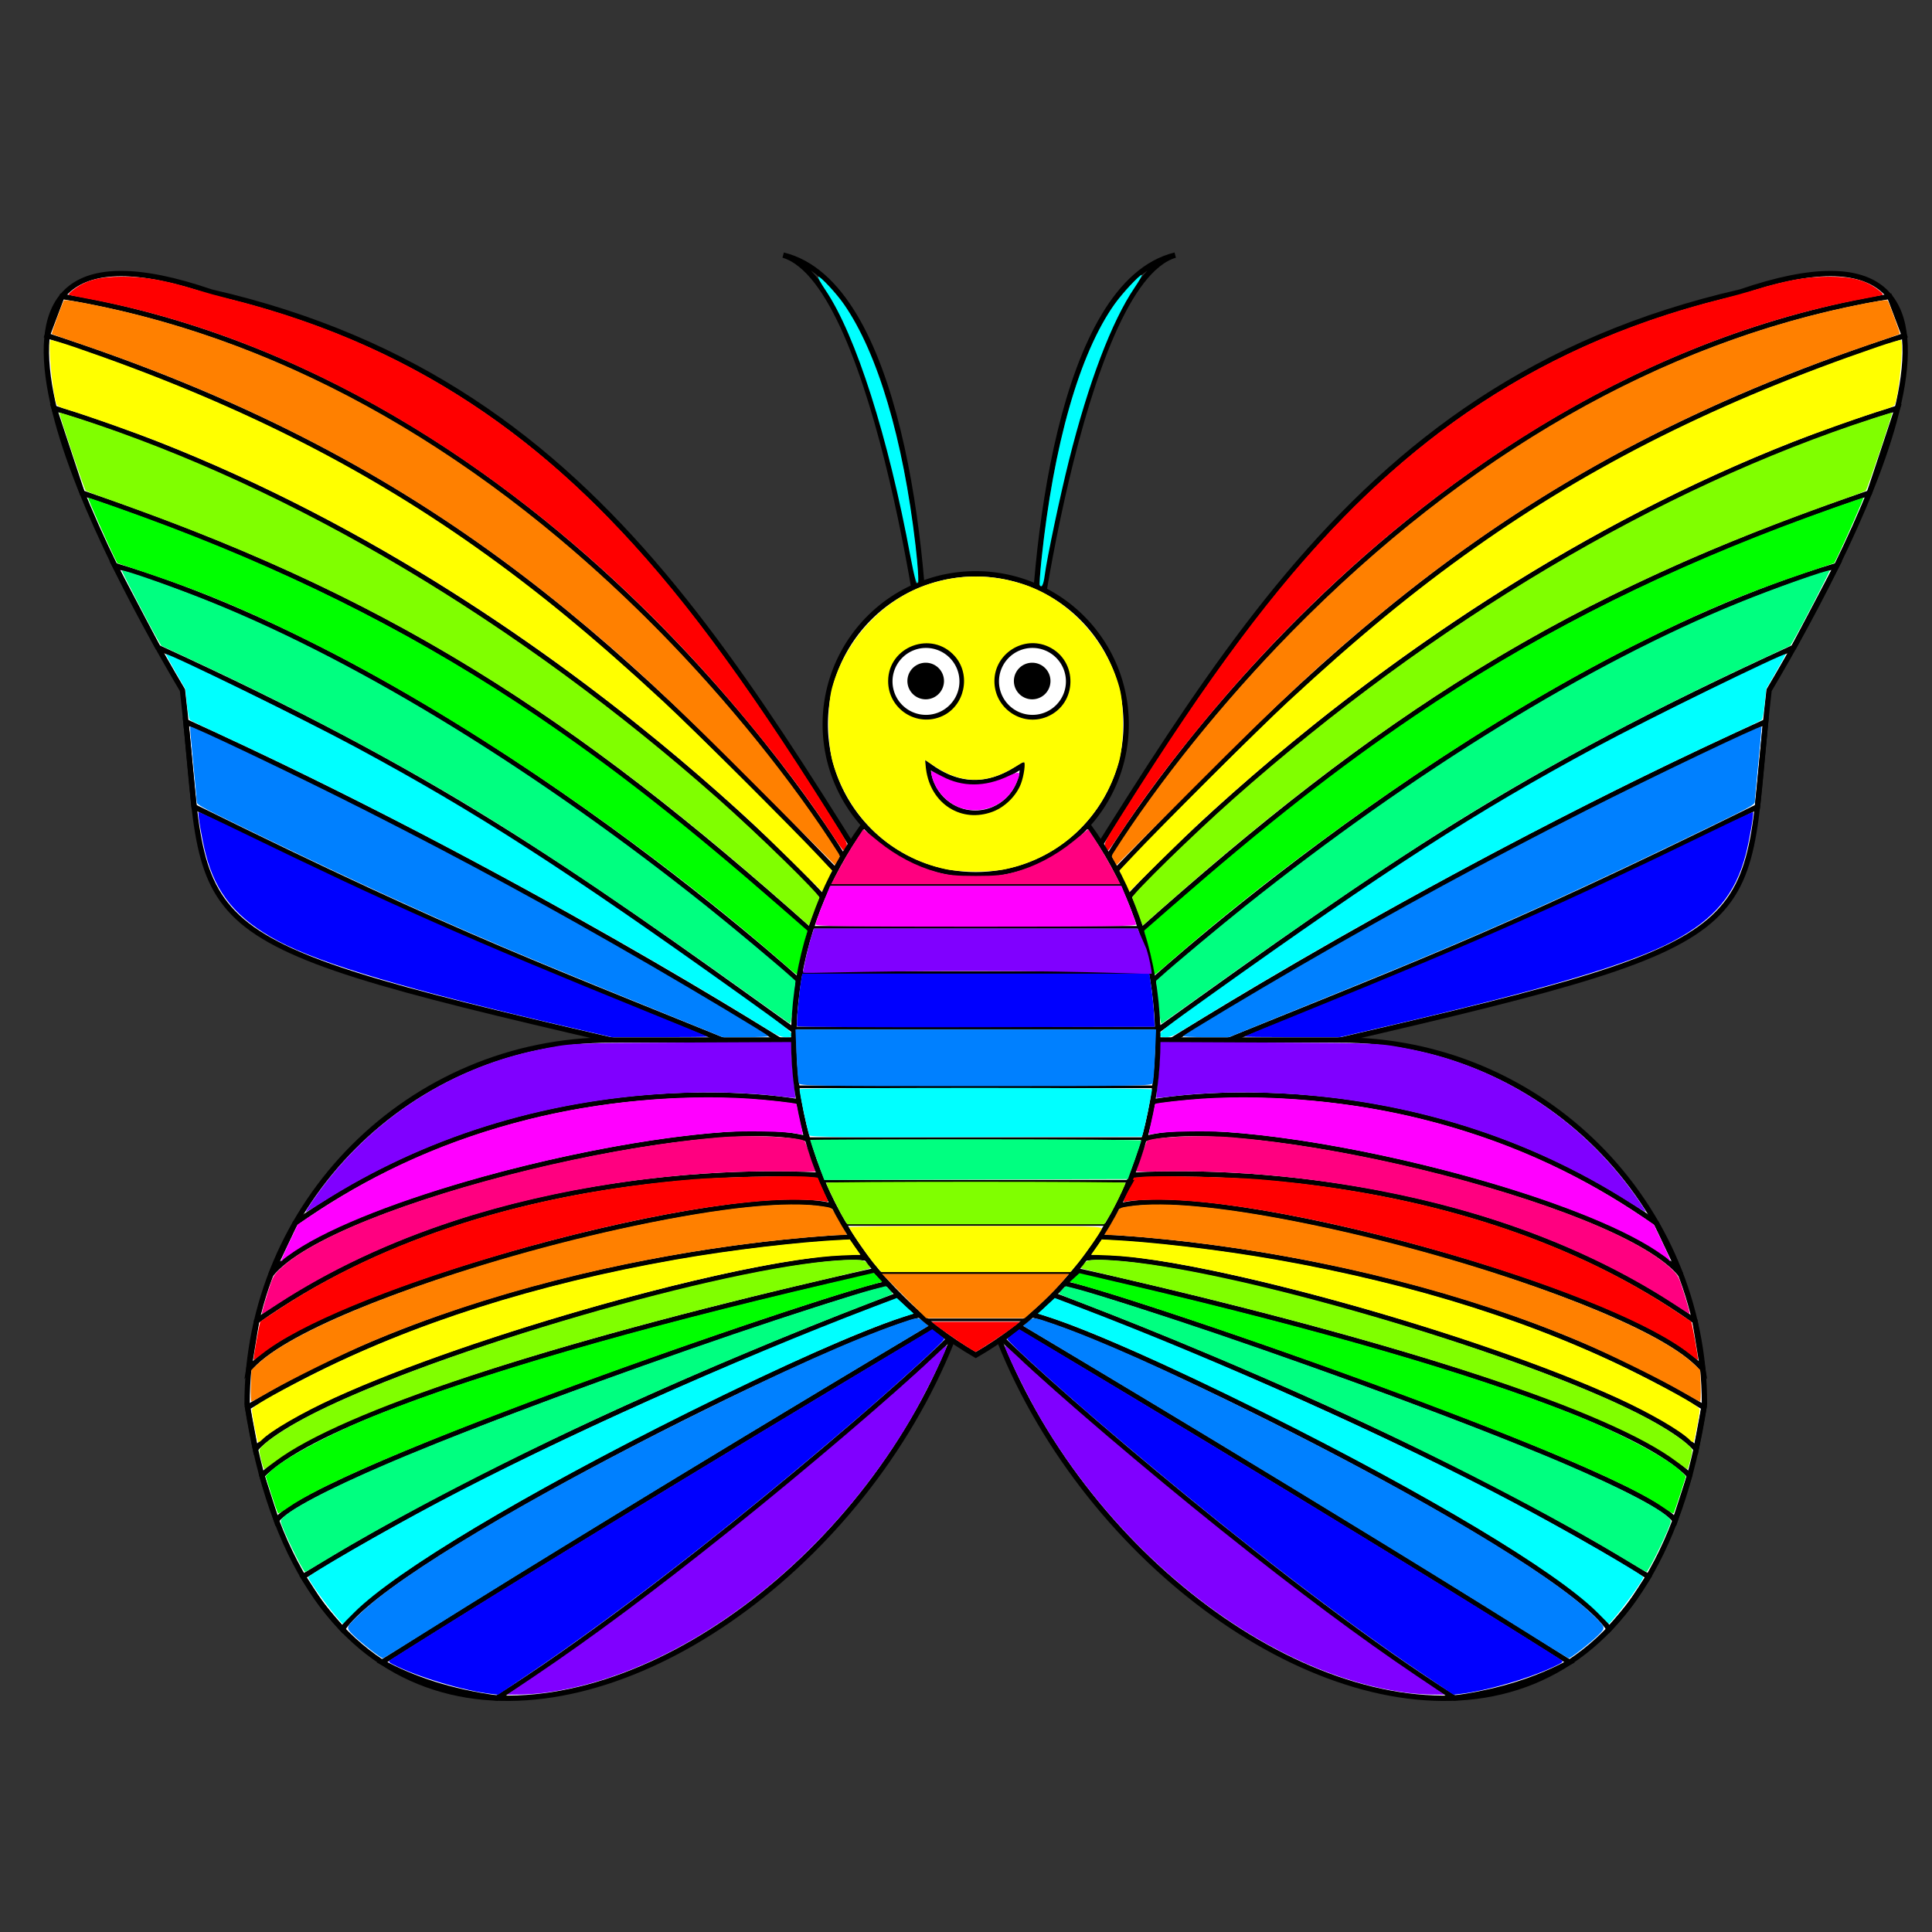 <?xml version="1.0" encoding="UTF-8" standalone="no"?>
<!-- Created with Inkscape (http://www.inkscape.org/) -->

<svg
   xmlns:dc="http://purl.org/dc/elements/1.1/"
   xmlns:cc="http://creativecommons.org/ns#"
   xmlns:rdf="http://www.w3.org/1999/02/22-rdf-syntax-ns#"
   xmlns:svg="http://www.w3.org/2000/svg"
   xmlns="http://www.w3.org/2000/svg"
   xmlns:sodipodi="http://sodipodi.sourceforge.net/DTD/sodipodi-0.dtd"
   xmlns:inkscape="http://www.inkscape.org/namespaces/inkscape"
   width="720"
   height="720"
   id="svg2"
   version="1.1"
   sodipodi:docname="butterfly.svg"
   inkscape:export-filename="C:\Users\chandlerklebs\Desktop\0\Butterfly-XL.png"
   inkscape:export-xdpi="2133.3333"
   inkscape:export-ydpi="2133.3333"
   inkscape:version="0.92.0 r15299">
  <rect width="100%" height="100%" fill="#333333" stroke="none"/>
  <defs
     id="defs4">
    <inkscape:perspective
       id="perspective2970"
       inkscape:persp3d-origin="606.9236060076817 : 336.7439477229683 : 1"
       inkscape:vp_z="471.3802573081991 : 725.0867079421311 : 1"
       inkscape:vp_y="-994.5218953682736 : 104.5284632676535 : 0"
       inkscape:vp_x="393.6012047878554 : -14.93154464053874 : 1"
       sodipodi:type="inkscape:persp3d" />
    <inkscape:perspective
       sodipodi:type="inkscape:persp3d"
       inkscape:vp_x="7222.759575944254 : -4129.501681696669 : 1"
       inkscape:vp_y="-8318.697462400984 : 874.3303351921777 : 0"
       inkscape:vp_z="7873.343952057307 : 2060.395180865915 : 1"
       inkscape:persp3d-origin="9007.098891111895 : -1187.905282926965 : 1"
       id="perspective10" />
    <inkscape:perspective
       id="perspective2914"
       inkscape:persp3d-origin="0.5 : 0.3333333333333333 : 1"
       inkscape:vp_z="1 : 0.5 : 1"
       inkscape:vp_y="0 : 1000 : 0"
       inkscape:vp_x="0 : 0.5 : 1"
       sodipodi:type="inkscape:persp3d" />
  </defs>
  <sodipodi:namedview
     id="base"
     pagecolor="#ffffff"
     bordercolor="#666666"
     borderopacity="1.0"
     inkscape:pageopacity="0"
     inkscape:pageshadow="2"
     inkscape:zoom="0.80694444"
     inkscape:cx="360"
     inkscape:cy="161.72117"
     inkscape:document-units="px"
     inkscape:current-layer="svg2"
     showgrid="false"
     inkscape:showpageshadow="false"
     inkscape:window-width="1366"
     inkscape:window-height="745"
     inkscape:window-x="-8"
     inkscape:window-y="-8"
     inkscape:window-maximized="1"
     inkscape:snap-grids="false"
     inkscape:snap-to-guides="false"
     inkscape:object-nodes="false"
     inkscape:snap-smooth-nodes="false"
     inkscape:snap-object-midpoints="false"
     inkscape:snap-global="true"
     inkscape:object-paths="true"
     inkscape:snap-intersection-paths="false"
     objecttolerance="30"
     showborder="true"
     borderlayer="true" />
  <g
     id="g3248"
     transform="matrix(1.025,0,0,1.025,-9.647,-8.993)">
    <g
       transform="matrix(-1,0,0,1,728.372,0)"
       id="g3126">
      <g
         id="g3128"
         transform="matrix(0.923,0,0,0.923,32.021,51.613)"
         style="stroke:#000000;stroke-width:2.115">
        <path
           sodipodi:nodetypes="ccscc"
           id="path3130"
           d="M 661.082,68.608 C 499.682,105.523 447.66,230.98 360,363.258 c 35.153,28.947 104.854,8.916 143.453,-0.002 C 681.861,322.04 661.192,321.36 672.364,225.452 709.449,162.897 777.192,28.789 661.082,68.608 z"
           style="fill:#ffffff;stroke:#000000;stroke-width:2.115" />
        <g
           id="g3132"
           style="stroke:#000000;stroke-width:2.115">
          <path
             style="fill:none;stroke:#000000;stroke-width:2.115;stroke-linecap:butt;stroke-linejoin:miter;stroke-opacity:1"
             d="m 420.215,306.827 c 0,0 124.821,-137.825 302.716,-192.464 l -11.06,33.412 C 591.402,188.689 519.006,236.423 425.127,320.084 l -4.912,-13.257 z"
             id="path3134"
             sodipodi:nodetypes="ccccc" />
          <path
             sodipodi:nodetypes="ccccc"
             id="path3136"
             d="m 429.823,339.785 c 0,0 135.747,-123.611 269.205,-163.437 l -16.971,32.282 c -109.52,50.06 -159.075,85.16 -250.378,150.726 l -1.856,-19.571 z"
             style="fill:none;stroke:#000000;stroke-width:2.115;stroke-linecap:butt;stroke-linejoin:miter;stroke-opacity:1" />
          <path
             style="fill:none;stroke:#000000;stroke-width:2.115;stroke-linecap:butt;stroke-linejoin:miter;stroke-opacity:1"
             d="m 431.687,366.785 c 0,0 109.617,-70.111 239.335,-128.896 l -3.239,33.516 C 559.551,324.686 534.808,332.451 431.269,374.832 l 0.418,-8.047 z"
             id="path3138"
             sodipodi:nodetypes="ccccc" />
          <path
             sodipodi:nodetypes="ccccc"
             id="path3140"
             d="m 412.224,290.967 c 0,0 112.323,-188.506 307.606,-220.604 l 5.831,15.448 C 575.568,134.453 504.603,203.703 415.232,296.38 l -3.008,-5.413 z"
             style="fill:none;stroke:#000000;stroke-width:2.115;stroke-linecap:butt;stroke-linejoin:miter;stroke-opacity:1" />
        </g>
      </g>
      <g
         transform="matrix(0.923,0,0,0.923,32.021,51.613)"
         id="g3142"
         style="stroke:#000000;stroke-width:2.115">
        <path
           style="fill:#ffffff;stroke:#000000;stroke-width:2.115"
           d="m 503.453,363.257 c 0,0 -143.453,0.002 -143.453,0.002 -49.787,193.294 249.499,391.136 286.913,143.459 0,-79.231 -64.229,-143.461 -143.461,-143.461 z"
           id="path3144"
           sodipodi:nodetypes="cccc" />
        <g
           id="g3146"
           style="stroke:#000000;stroke-width:2.115">
          <path
             sodipodi:nodetypes="cccsc"
             id="path3148"
             d="m 429.671,387.602 c 0,0 103.113,-19.622 198.331,47.872 l 9.547,20.151 c -23.667,-29.451 -173.88,-64.503 -211.169,-53.425 0,0 3.173,-13.864 3.291,-14.598 z"
             style="fill:none;stroke:#000000;stroke-width:2.115;stroke-linecap:butt;stroke-linejoin:miter;stroke-opacity:1" />
          <path
             style="fill:none;stroke:#000000;stroke-width:2.115;stroke-linecap:butt;stroke-linejoin:miter;stroke-opacity:1"
             d="m 421.51,416.539 c 0,0 126.431,-10.064 221.649,57.431 l 3.111,19.072 c -23.667,-29.451 -193.063,-75.32 -230.352,-64.242 0,0 5.473,-11.527 5.591,-12.261 z"
             id="path3150"
             sodipodi:nodetypes="cccsc" />
          <path
             sodipodi:nodetypes="cccsc"
             id="path3152"
             d="m 408.93,440.898 c 0,0 133.96,4.09 237.791,67.077 l -3.084,16.44 C 618.923,496.359 441.211,445.01 403.224,449.108 c 0,0 5.587,-7.476 5.706,-8.21 z"
             style="fill:none;stroke:#000000;stroke-width:2.115;stroke-linecap:butt;stroke-linejoin:miter;stroke-opacity:1" />
          <path
             style="fill:none;stroke:#000000;stroke-width:2.115;stroke-linecap:butt;stroke-linejoin:miter;stroke-opacity:1"
             d="m 390.616,463.798 c 0,0 135.808,49.784 234.246,110.838 -6.766,10.311 -5.993,9.892 -15.5,20.721 -18.087,-28.296 -188.317,-113.803 -227.135,-123.819 0,0 8.27,-7.006 8.388,-7.74 z"
             id="path3154"
             sodipodi:nodetypes="cccsc" />
          <path
             sodipodi:nodetypes="cccsc"
             id="path3156"
             d="m 376.894,476.089 c 0,0 124.228,73.803 216.871,132.281 -12.044,6.571 -27.016,11.624 -45.314,14.107 -64.116,-40.335 -158.344,-121.564 -178.136,-141.51 0,0 6.461,-4.145 6.58,-4.879 z"
             style="fill:none;stroke:#000000;stroke-width:2.115;stroke-linecap:butt;stroke-linejoin:miter;stroke-opacity:1" />
          <path
             sodipodi:nodetypes="cccsc"
             id="path3158"
             d="m 399.347,454.062 c 0,0 206.815,44.729 241.717,80.787 0,0 -5.705,17.634 -5.705,17.634 -14.812,-19.627 -230.289,-92.886 -240.562,-93.127 0,0 4.431,-4.56 4.55,-5.294 z"
             style="fill:none;stroke:#000000;stroke-width:2.115;stroke-linecap:butt;stroke-linejoin:miter;stroke-opacity:1" />
        </g>
      </g>
      <g
         id="g3160">
        <path
           style="fill:#ff0000;fill-opacity:1;stroke:none"
           d="m 411.329,316.728 c -0.656,-1.268 -0.57,-1.437 6.044,-11.954 31.937,-50.779 55.325,-82.116 80.603,-107.998 39.355,-40.294 83.637,-65.833 137.587,-79.351 3.632,-0.91 8.857,-2.348 11.612,-3.196 11.562,-3.559 18.935,-4.874 27.323,-4.875 8.57,-0.001 13.561,1.388 18.156,5.053 1.178,0.939 1.555,1.478 1.138,1.624 -0.343,0.12 -3.492,0.755 -6.999,1.411 -85.006,15.904 -170.469,70.519 -238.684,152.531 -12.256,14.735 -22.706,28.632 -30.976,41.192 -2.464,3.743 -4.629,6.816 -4.81,6.828 -0.181,0.013 -0.629,-0.556 -0.995,-1.263 z"
           id="path3162" />
        <path
           style="fill:#ff8000;fill-opacity:1;stroke:none"
           d="m 414.386,321.701 c -0.874,-1.523 -0.889,-1.718 -0.218,-2.777 16.324,-25.741 40.307,-55.476 64.958,-80.54 63.43,-64.492 134.481,-105.114 208.783,-119.368 4.089,-0.784 7.578,-1.26 7.753,-1.057 0.494,0.572 4.677,12.021 4.468,12.229 -0.102,0.102 -4.476,1.642 -9.721,3.423 -69.778,23.695 -126.182,54.667 -179.166,98.382 -21.732,17.93 -35.074,30.361 -67.882,63.245 l -28.036,28.101 -0.94,-1.638 z"
           id="path3164" />
        <path
           style="fill:#ffff00;fill-opacity:1;stroke:none"
           d="m 418.139,329.188 -1.731,-3.884 4.786,-5.125 c 9.419,-10.087 46.296,-46.817 56.351,-56.127 25.266,-23.395 45.848,-40.35 68.164,-56.153 42.614,-30.178 89.171,-53.408 146.218,-72.959 4.577,-1.569 8.47,-2.702 8.652,-2.519 0.999,1.007 -0.719,19.423 -2.167,23.232 -0.291,0.764 -1.343,1.278 -4.631,2.259 -5.643,1.684 -24.019,8.186 -32.159,11.38 -74.025,29.044 -147.764,76.167 -214.131,136.842 -2.88,2.633 -10.273,9.772 -16.429,15.863 l -11.192,11.075 -1.731,-3.884 z"
           id="path3166" />
        <path
           style="fill:#80ff00;fill-opacity:1;stroke:none"
           d="m 422.961,340.382 c -1.036,-2.702 -1.883,-5.074 -1.883,-5.27 0,-1.321 22.285,-23.078 36.79,-35.918 72.733,-64.387 154.533,-113.036 232.554,-138.307 3.749,-1.214 6.872,-2.153 6.94,-2.085 0.274,0.274 -9.019,27.842 -9.545,28.317 -0.313,0.282 -3.13,1.392 -6.261,2.465 -3.131,1.073 -11.635,4.162 -18.898,6.864 C 576.202,228.609 512.045,268.239 432.182,338.81 l -7.338,6.485 -1.883,-4.913 0,0 z"
           id="path3168" />
        <path
           style="fill:#00ff00;fill-opacity:1;stroke:none"
           d="m 428.803,361.844 c -0.009,-0.689 -0.793,-4.271 -1.742,-7.96 l -1.725,-6.707 9.825,-8.566 c 34.844,-30.378 60.264,-50.34 88.606,-69.576 40.179,-27.271 84.057,-49.867 133.199,-68.594 11.205,-4.27 29.735,-10.862 29.944,-10.653 0.174,0.174 -6.628,15.616 -9.142,20.755 l -1.448,2.96 -10.929,3.687 c -21.892,7.385 -37.991,14.225 -62.323,26.481 -54.076,27.238 -120.066,72.473 -171.037,117.246 -1.365,1.199 -2.646,2.18 -2.846,2.18 -0.2,0 -0.372,-0.564 -0.381,-1.252 z"
           id="path3170" />
        <path
           style="fill:#00ff80;fill-opacity:1;stroke:none"
           d="m 430.495,373.322 -0.794,-7.924 1.784,-1.611 c 4.661,-4.211 21.522,-18.281 30.437,-25.399 61.593,-49.177 125.35,-88.385 179.562,-110.422 13.006,-5.287 32.652,-12.244 33.155,-11.741 0.19,0.19 -10.586,20.978 -13.031,25.139 l -1.277,2.174 -13.408,6.278 c -36.368,17.027 -70.439,35.043 -99.399,52.559 -26.574,16.073 -59.464,38.29 -104.814,70.801 -5.761,4.13 -10.687,7.635 -10.947,7.79 -0.308,0.183 -0.749,-2.475 -1.267,-7.643 z"
           id="path3172" />
        <path
           style="fill:#00ffff;fill-opacity:1;stroke:none"
           d="m 431.096,384.807 c 0,-0.873 3.132,-3.296 17.874,-13.826 65.212,-46.582 96.637,-66.811 140.656,-90.544 18.326,-9.88 68.372,-34.404 68.976,-33.8 0.091,0.091 -1.454,2.965 -3.434,6.387 l -3.599,6.222 -0.55,5.363 c -0.303,2.949 -0.779,5.587 -1.059,5.861 -0.28,0.274 -5.221,2.669 -10.982,5.322 -61.45,28.302 -137.829,69.427 -198.371,106.81 -4.568,2.82 -5.577,3.266 -7.4,3.266 -1.906,0 -2.111,-0.103 -2.111,-1.059 z"
           id="path3174" />
        <path
           style="fill:#0080ff;fill-opacity:1;stroke:none"
           d="m 439.544,385.486 c 1.297,-1.138 24.977,-15.344 43.011,-25.802 35.618,-20.656 67.246,-37.84 103.144,-56.042 24.625,-12.486 63.721,-31.178 64.144,-30.668 0.084,0.102 -0.422,6.025 -1.124,13.163 -0.703,7.138 -1.286,13.501 -1.296,14.139 -0.018,1.07 -1.283,1.775 -16.299,9.072 -32.646,15.865 -58.667,27.957 -82.083,38.144 -19.279,8.388 -29.15,12.475 -84.332,34.913 l -8.511,3.461 -8.544,0 c -4.699,0 -8.349,-0.171 -8.111,-0.38 z"
           id="path3176" />
        <path
           style="fill:#0000ff;fill-opacity:1;stroke:none"
           d="m 461.645,385.68 c 0.104,-0.102 10.128,-4.222 22.276,-9.155 64.366,-26.139 92.908,-38.776 147.015,-65.093 8.6,-4.183 15.729,-7.514 15.841,-7.401 0.388,0.388 -1.266,10.097 -2.604,15.287 -3.741,14.508 -11.33,23.61 -26.37,31.626 -15.717,8.378 -47.638,17.816 -106.513,31.495 l -14.754,3.428 -17.54,0 c -9.647,0 -17.455,-0.084 -17.35,-0.186 z"
           id="path3178" />
        <path
           style="fill:#8000ff;fill-opacity:1;stroke:none"
           d="m 601.607,445.773 c -36.945,-23.445 -79.488,-36.794 -125.593,-39.409 -14.337,-0.813 -29.377,-0.404 -41.275,1.122 -2.63,0.337 -4.843,0.552 -4.919,0.478 -0.076,-0.075 0.18,-3.019 0.569,-6.543 0.389,-3.524 0.707,-8.068 0.707,-10.098 l 0,-3.69 39.049,0.184 c 41.734,0.197 40.935,0.157 53.025,2.621 30.426,6.201 58.075,23.487 77.356,48.363 3.467,4.474 7.448,10.327 7.195,10.58 -0.092,0.092 -2.843,-1.531 -6.113,-3.607 l 0,0 z"
           id="path3180" />
        <path
           style="fill:#ff00ff;fill-opacity:1;stroke:none"
           d="m 616.024,466.747 c -0.298,-0.36 -2.223,-1.77 -4.277,-3.134 -27.599,-18.328 -102.094,-39.04 -155.254,-43.165 -7.775,-0.603 -23.155,-0.338 -26.952,0.464 -1.231,0.26 -2.325,0.387 -2.431,0.281 -0.181,-0.181 2.069,-10.793 2.347,-11.071 0.346,-0.346 10.891,-1.522 17.343,-1.934 25.277,-1.614 54.424,1.131 79.913,7.526 28.975,7.269 54.297,18.446 78.759,34.762 l 5.201,3.469 3.125,6.55 c 2.924,6.129 3.524,7.814 2.227,6.252 z"
           id="path3182" />
        <path
           style="fill:#ff0080;fill-opacity:1;stroke:none"
           d="M 617.992,482.889 C 599.374,470.719 577.549,460.44 553.822,452.665 517.286,440.694 473.401,434.102 433.942,434.657 c -6.324,0.089 -11.498,0.13 -11.498,0.091 8.318805084e-4,-0.513 3.679,-10.842 3.952,-11.096 1.596,-1.488 19.831,-2.309 30.835,-1.387 36.912,3.09 85.131,14.001 120.954,27.37 18.552,6.923 32.213,14.092 38.766,20.342 2.593,2.474 2.752,2.762 4.445,8.067 1.733,5.431 2.542,8.471 2.25,8.452 -0.083,-0.005 -2.626,-1.628 -5.653,-3.607 l 0,0 z"
           id="path3184" />
        <path
           style="fill:#ff0000;fill-opacity:1;stroke:none"
           d="m 623.816,501.117 c -27.089,-21.741 -133.008,-53.421 -187.177,-55.984 -6.968,-0.33 -16.571,-0.014 -18.18,0.599 -0.858,0.326 -0.743,-0.083 1.297,-4.616 l 1.88,-4.178 3.478,-0.327 c 5.135,-0.483 32.248,0.113 41.958,0.923 59.614,4.969 111.1,21.187 150.959,47.552 3.256,2.154 6.062,4.025 6.235,4.159 0.329,0.254 2.721,13.732 2.479,13.974 -0.076,0.076 -1.394,-0.869 -2.928,-2.1 z"
           id="path3186" />
        <path
           style="fill:#ff8000;fill-opacity:1;stroke:none"
           d="m 621.218,514.911 c -7.855,-4.556 -26.687,-13.83 -36.886,-18.165 -41.052,-17.449 -92.007,-30.466 -142.535,-36.412 -10.367,-1.22 -25.089,-2.517 -28.568,-2.517 -1.194,0 -2.171,-0.123 -2.171,-0.273 0,-0.15 0.691,-1.431 1.535,-2.846 0.844,-1.415 2.072,-3.528 2.727,-4.694 1.172,-2.086 1.242,-2.129 4.271,-2.598 13.359,-2.068 36.79,0.331 68.558,7.02 59.262,12.476 120.54,34.882 136.805,50.021 l 2.593,2.414 0.192,5.761 c 0.105,3.169 0.013,5.753 -0.205,5.743 -0.218,-0.01 -3.06,-1.564 -6.316,-3.452 z"
           id="path3188" />
        <path
           style="fill:#ffff00;fill-opacity:1;stroke:none"
           d="m 623.734,532.283 c -2.954,-3.144 -14.622,-9.904 -26.333,-15.255 -50.253,-22.964 -147.462,-50.262 -184.391,-51.781 l -6.93,-0.285 1.944,-2.776 1.944,-2.776 2.254,0.102 c 15.785,0.715 41.06,3.706 60.998,7.219 51.207,9.023 95.944,23.293 133.902,42.71 14.064,7.194 20.216,10.812 20.236,11.901 0.025,1.371 -1.875,11.333 -2.238,11.732 -0.174,0.191 -0.797,-0.165 -1.386,-0.791 l 0,0 z"
           id="path3190" />
        <path
           style="fill:#80ff00;fill-opacity:1;stroke:none"
           d="M 618.96,540.165 C 594.86,521.949 520.504,497.389 416.558,473.312 c -7.621,-1.765 -13.945,-3.299 -14.055,-3.409 -0.11,-0.11 0.25,-0.774 0.8,-1.476 1.302,-1.662 3.002,-1.89 10.604,-1.421 41.868,2.583 145.016,32.578 190.585,55.421 10.683,5.355 20.142,11.814 20.142,13.754 0,1.328 -1.427,6.797 -1.763,6.757 -0.157,-0.019 -1.917,-1.267 -3.91,-2.773 l 0,0 z"
           id="path3192" />
        <path
           style="fill:#00ff00;fill-opacity:1;stroke:none"
           d="m 614.16,556.855 c -10.769,-7.61 -40.836,-20.71 -89.027,-38.789 -42.506,-15.946 -96.736,-34.602 -120.166,-41.338 l -6.776,-1.948 1.539,-1.616 1.539,-1.616 16.166,3.782 c 71.218,16.662 127.434,32.994 164.165,47.695 17.265,6.91 34.686,16.211 39.288,20.975 l 1.492,1.544 -2.104,6.569 c -1.157,3.613 -2.238,6.701 -2.403,6.862 -0.164,0.161 -1.835,-0.793 -3.714,-2.12 z"
           id="path3194" />
        <path
           style="fill:#00ff80;fill-opacity:1;stroke:none"
           d="m 601.637,576.614 c -26.652,-16.315 -70.722,-39.053 -111.113,-57.328 -26.603,-12.036 -61.941,-26.849 -85.839,-35.98 -5.385,-2.057 -9.946,-3.882 -10.135,-4.054 -0.189,-0.172 0.255,-0.887 0.987,-1.588 l 1.331,-1.276 4.478,1.154 c 6.089,1.569 32.565,10.059 51.171,16.409 43.079,14.701 89.488,31.926 118.61,44.023 26.772,11.121 45.766,21.041 45.766,23.903 0,1.683 -8.095,18.463 -8.876,18.398 -0.253,-0.021 -3.123,-1.669 -6.379,-3.662 z"
           id="path3196" />
        <path
           style="fill:#00ffff;fill-opacity:1;stroke:none"
           d="M 590.244,595.109 C 575.237,580.042 528.396,551.977 468.665,522.264 434.22,505.128 405.917,492.547 391.037,487.756 l -4.322,-1.391 3.092,-2.831 3.092,-2.831 8.283,3.146 c 50.754,19.278 115.402,48.312 158.559,71.211 19.612,10.406 47.132,26.269 47.132,27.167 0,1.106 -7.858,11.944 -11.612,16.016 l -0.911,0.988 -4.106,-4.122 0,0 z"
           id="path3198" />
        <path
           style="fill:#0080ff;fill-opacity:1;stroke:none"
           d="M 563.385,601.624 C 530.306,580.805 463.17,539.807 410.236,508.1 l -28.829,-17.269 1.714,-1.496 c 1.996,-1.741 2.05,-1.737 9.04,0.686 16.867,5.846 41.802,17.013 76.049,34.06 58.282,29.011 104.173,56.344 119.822,71.367 5.328,5.115 5.284,4.984 2.607,7.721 -2.451,2.505 -10.219,8.589 -10.888,8.526 -0.235,-0.022 -7.6,-4.554 -16.366,-10.071 z"
           id="path3200" />
        <path
           style="fill:#0000ff;fill-opacity:1;stroke:none"
           d="m 526.954,617.607 c -32.586,-21.878 -74.532,-54.479 -117.944,-91.668 -16.061,-13.758 -33.612,-29.723 -33.368,-30.353 0.069,-0.179 1.077,-1.048 2.241,-1.931 l 2.115,-1.606 34.316,20.594 c 34.385,20.636 78.771,47.572 106.494,64.626 24.381,14.998 55.741,34.551 56.412,35.172 0.523,0.485 0.333,0.732 -1.143,1.485 -9.03,4.607 -25.526,9.546 -35.915,10.753 l -2.277,0.265 -10.929,-7.338 z"
           id="path3202" />
        <path
           style="fill:#8000ff;fill-opacity:1;stroke:none"
           d="m 521.034,624.243 c -48.851,-6.394 -102.039,-46.232 -133.432,-99.941 -4.947,-8.464 -13.371,-25.711 -12.825,-26.257 0.12,-0.12 2.236,1.705 4.702,4.054 13.837,13.183 47.448,41.823 73.93,62.998 27.896,22.305 50.209,38.946 71.063,52.999 l 10.159,6.846 -4.522,-0.051 c -2.487,-0.028 -6.571,-0.319 -9.076,-0.647 z"
           id="path3204" />
      </g>
    </g>
    <g
       id="g3085">
      <g
         style="stroke:#000000;stroke-width:2.115"
         transform="matrix(0.923,0,0,0.923,32.021,51.613)"
         id="g2996">
        <path
           style="fill:#ffffff;stroke:#000000;stroke-width:2.115"
           d="M 661.082,68.608 C 499.682,105.523 447.66,230.98 360,363.258 c 35.153,28.947 104.854,8.916 143.453,-0.002 C 681.861,322.04 661.192,321.36 672.364,225.452 709.449,162.897 777.192,28.789 661.082,68.608 z"
           id="path2998"
           sodipodi:nodetypes="ccscc" />
        <g
           style="stroke:#000000;stroke-width:2.115"
           id="g3000">
          <path
             sodipodi:nodetypes="ccccc"
             id="path3002"
             d="m 420.215,306.827 c 0,0 124.821,-137.825 302.716,-192.464 l -11.06,33.412 C 591.402,188.689 519.006,236.423 425.127,320.084 l -4.912,-13.257 z"
             style="fill:none;stroke:#000000;stroke-width:2.115;stroke-linecap:butt;stroke-linejoin:miter;stroke-opacity:1" />
          <path
             style="fill:none;stroke:#000000;stroke-width:2.115;stroke-linecap:butt;stroke-linejoin:miter;stroke-opacity:1"
             d="m 429.823,339.785 c 0,0 135.747,-123.611 269.205,-163.437 l -16.971,32.282 c -109.52,50.06 -159.075,85.16 -250.378,150.726 l -1.856,-19.571 z"
             id="path3004"
             sodipodi:nodetypes="ccccc" />
          <path
             sodipodi:nodetypes="ccccc"
             id="path3006"
             d="m 431.687,366.785 c 0,0 109.617,-70.111 239.335,-128.896 l -3.239,33.516 C 559.551,324.686 534.808,332.451 431.269,374.832 l 0.418,-8.047 z"
             style="fill:none;stroke:#000000;stroke-width:2.115;stroke-linecap:butt;stroke-linejoin:miter;stroke-opacity:1" />
          <path
             style="fill:none;stroke:#000000;stroke-width:2.115;stroke-linecap:butt;stroke-linejoin:miter;stroke-opacity:1"
             d="m 412.224,290.967 c 0,0 112.323,-188.506 307.606,-220.604 l 5.831,15.448 C 575.568,134.453 504.603,203.703 415.232,296.38 l -3.008,-5.413 z"
             id="path3008"
             sodipodi:nodetypes="ccccc" />
        </g>
      </g>
      <g
         style="stroke:#000000;stroke-width:2.115"
         id="g2973"
         transform="matrix(0.923,0,0,0.923,32.021,51.613)">
        <path
           sodipodi:nodetypes="cccc"
           id="path3069"
           d="m 503.453,363.257 c 0,0 -143.453,0.002 -143.453,0.002 -49.787,193.294 249.499,391.136 286.913,143.459 0,-79.231 -64.229,-143.461 -143.461,-143.461 z"
           style="fill:#ffffff;stroke:#000000;stroke-width:2.115" />
        <g
           style="stroke:#000000;stroke-width:2.115"
           id="g2965">
          <path
             style="fill:none;stroke:#000000;stroke-width:2.115;stroke-linecap:butt;stroke-linejoin:miter;stroke-opacity:1"
             d="m 429.671,387.602 c 0,0 103.113,-19.622 198.331,47.872 l 9.547,20.151 c -23.667,-29.451 -173.88,-64.503 -211.169,-53.425 0,0 3.173,-13.864 3.291,-14.598 z"
             id="path2947"
             sodipodi:nodetypes="cccsc" />
          <path
             sodipodi:nodetypes="cccsc"
             id="path2949"
             d="m 421.51,416.539 c 0,0 126.431,-10.064 221.649,57.431 l 3.111,19.072 c -23.667,-29.451 -193.063,-75.32 -230.352,-64.242 0,0 5.473,-11.527 5.591,-12.261 z"
             style="fill:none;stroke:#000000;stroke-width:2.115;stroke-linecap:butt;stroke-linejoin:miter;stroke-opacity:1" />
          <path
             style="fill:none;stroke:#000000;stroke-width:2.115;stroke-linecap:butt;stroke-linejoin:miter;stroke-opacity:1"
             d="m 408.93,440.898 c 0,0 133.96,4.09 237.791,67.077 l -3.084,16.44 C 618.923,496.359 441.211,445.01 403.224,449.108 c 0,0 5.587,-7.476 5.706,-8.21 z"
             id="path2951"
             sodipodi:nodetypes="cccsc" />
          <path
             sodipodi:nodetypes="cccsc"
             id="path2953"
             d="m 390.616,463.798 c 0,0 135.808,49.784 234.246,110.838 -6.766,10.311 -5.993,9.892 -15.5,20.721 -18.087,-28.296 -188.317,-113.803 -227.135,-123.819 0,0 8.27,-7.006 8.388,-7.74 z"
             style="fill:none;stroke:#000000;stroke-width:2.115;stroke-linecap:butt;stroke-linejoin:miter;stroke-opacity:1" />
          <path
             style="fill:none;stroke:#000000;stroke-width:2.115;stroke-linecap:butt;stroke-linejoin:miter;stroke-opacity:1"
             d="m 376.894,476.089 c 0,0 124.228,73.803 216.871,132.281 -12.044,6.571 -27.016,11.624 -45.314,14.107 -64.116,-40.335 -158.344,-121.564 -178.136,-141.51 0,0 6.461,-4.145 6.58,-4.879 z"
             id="path2955"
             sodipodi:nodetypes="cccsc" />
          <path
             style="fill:none;stroke:#000000;stroke-width:2.115;stroke-linecap:butt;stroke-linejoin:miter;stroke-opacity:1"
             d="m 399.347,454.062 c 0,0 206.815,44.729 241.717,80.787 0,0 -5.705,17.634 -5.705,17.634 -14.812,-19.627 -230.289,-92.886 -240.562,-93.127 0,0 4.431,-4.56 4.55,-5.294 z"
             id="path2957"
             sodipodi:nodetypes="cccsc" />
        </g>
      </g>
      <g
         id="g2962">
        <path
           id="path2917"
           d="m 411.329,316.728 c -0.656,-1.268 -0.57,-1.437 6.044,-11.954 31.937,-50.779 55.325,-82.116 80.603,-107.998 39.355,-40.294 83.637,-65.833 137.587,-79.351 3.632,-0.91 8.857,-2.348 11.612,-3.196 11.562,-3.559 18.935,-4.874 27.323,-4.875 8.57,-0.001 13.561,1.388 18.156,5.053 1.178,0.939 1.555,1.478 1.138,1.624 -0.343,0.12 -3.492,0.755 -6.999,1.411 -85.006,15.904 -170.469,70.519 -238.684,152.531 -12.256,14.735 -22.706,28.632 -30.976,41.192 -2.464,3.743 -4.629,6.816 -4.81,6.828 -0.181,0.013 -0.629,-0.556 -0.995,-1.263 z"
           style="fill:#ff0000;fill-opacity:1;stroke:none" />
        <path
           id="path2919"
           d="m 414.386,321.701 c -0.874,-1.523 -0.889,-1.718 -0.218,-2.777 16.324,-25.741 40.307,-55.476 64.958,-80.54 63.43,-64.492 134.481,-105.114 208.783,-119.368 4.089,-0.784 7.578,-1.26 7.753,-1.057 0.494,0.572 4.677,12.021 4.468,12.229 -0.102,0.102 -4.476,1.642 -9.721,3.423 -69.778,23.695 -126.182,54.667 -179.166,98.382 -21.732,17.93 -35.074,30.361 -67.882,63.245 l -28.036,28.101 -0.94,-1.638 z"
           style="fill:#ff8000;fill-opacity:1;stroke:none" />
        <path
           id="path2921"
           d="m 418.139,329.188 -1.731,-3.884 4.786,-5.125 c 9.419,-10.087 46.296,-46.817 56.351,-56.127 25.266,-23.395 45.848,-40.35 68.164,-56.153 42.614,-30.178 89.171,-53.408 146.218,-72.959 4.577,-1.569 8.47,-2.702 8.652,-2.519 0.999,1.007 -0.719,19.423 -2.167,23.232 -0.291,0.764 -1.343,1.278 -4.631,2.259 -5.643,1.684 -24.019,8.186 -32.159,11.38 -74.025,29.044 -147.764,76.167 -214.131,136.842 -2.88,2.633 -10.273,9.772 -16.429,15.863 l -11.192,11.075 -1.731,-3.884 z"
           style="fill:#ffff00;fill-opacity:1;stroke:none" />
        <path
           id="path2923"
           d="m 422.961,340.382 c -1.036,-2.702 -1.883,-5.074 -1.883,-5.27 0,-1.321 22.285,-23.078 36.79,-35.918 72.733,-64.387 154.533,-113.036 232.554,-138.307 3.749,-1.214 6.872,-2.153 6.94,-2.085 0.274,0.274 -9.019,27.842 -9.545,28.317 -0.313,0.282 -3.13,1.392 -6.261,2.465 -3.131,1.073 -11.635,4.162 -18.898,6.864 -86.456,32.163 -150.613,71.792 -230.476,142.364 l -7.338,6.485 -1.883,-4.913 0,0 z"
           style="fill:#80ff00;fill-opacity:1;stroke:none" />
        <path
           id="path2925"
           d="m 428.803,361.844 c -0.009,-0.689 -0.793,-4.271 -1.742,-7.96 l -1.725,-6.707 9.825,-8.566 c 34.844,-30.378 60.264,-50.34 88.606,-69.576 40.179,-27.271 84.057,-49.867 133.199,-68.594 11.205,-4.27 29.735,-10.862 29.944,-10.653 0.174,0.174 -6.628,15.616 -9.142,20.755 l -1.448,2.96 -10.929,3.687 c -21.892,7.385 -37.991,14.225 -62.323,26.481 -54.076,27.238 -120.066,72.473 -171.037,117.246 -1.365,1.199 -2.646,2.18 -2.846,2.18 -0.2,0 -0.372,-0.564 -0.381,-1.252 z"
           style="fill:#00ff00;fill-opacity:1;stroke:none" />
        <path
           id="path2927"
           d="m 430.495,373.322 -0.794,-7.924 1.784,-1.611 c 4.661,-4.211 21.522,-18.281 30.437,-25.399 61.593,-49.177 125.35,-88.385 179.562,-110.422 13.006,-5.287 32.652,-12.244 33.155,-11.741 0.19,0.19 -10.586,20.978 -13.031,25.139 l -1.277,2.174 -13.408,6.278 c -36.368,17.027 -70.439,35.043 -99.399,52.559 -26.574,16.073 -59.464,38.29 -104.814,70.801 -5.761,4.13 -10.687,7.635 -10.947,7.79 -0.308,0.183 -0.749,-2.475 -1.267,-7.643 z"
           style="fill:#00ff80;fill-opacity:1;stroke:none" />
        <path
           id="path2929"
           d="m 431.096,384.807 c 0,-0.873 3.132,-3.296 17.874,-13.826 65.212,-46.582 96.637,-66.811 140.656,-90.544 18.326,-9.88 68.372,-34.404 68.976,-33.8 0.091,0.091 -1.454,2.965 -3.434,6.387 l -3.599,6.222 -0.55,5.363 c -0.303,2.949 -0.779,5.587 -1.059,5.861 -0.28,0.274 -5.221,2.669 -10.982,5.322 -61.45,28.302 -137.829,69.427 -198.371,106.81 -4.568,2.82 -5.577,3.266 -7.4,3.266 -1.906,0 -2.111,-0.103 -2.111,-1.059 z"
           style="fill:#00ffff;fill-opacity:1;stroke:none" />
        <path
           id="path2931"
           d="m 439.544,385.486 c 1.297,-1.138 24.977,-15.344 43.011,-25.802 35.618,-20.656 67.246,-37.84 103.144,-56.042 24.625,-12.486 63.721,-31.178 64.144,-30.668 0.084,0.102 -0.422,6.025 -1.124,13.163 -0.703,7.138 -1.286,13.501 -1.296,14.139 -0.018,1.07 -1.283,1.775 -16.299,9.072 -32.646,15.865 -58.667,27.957 -82.083,38.144 -19.279,8.388 -29.15,12.475 -84.332,34.913 l -8.511,3.461 -8.544,0 c -4.699,0 -8.349,-0.171 -8.111,-0.38 z"
           style="fill:#0080ff;fill-opacity:1;stroke:none" />
        <path
           id="path2933"
           d="m 461.645,385.68 c 0.104,-0.102 10.128,-4.222 22.276,-9.155 64.366,-26.139 92.908,-38.776 147.015,-65.093 8.6,-4.183 15.729,-7.514 15.841,-7.401 0.388,0.388 -1.266,10.097 -2.604,15.287 -3.741,14.508 -11.33,23.61 -26.37,31.626 -15.717,8.378 -47.638,17.816 -106.513,31.495 l -14.754,3.428 -17.54,0 c -9.647,0 -17.455,-0.084 -17.35,-0.186 z"
           style="fill:#0000ff;fill-opacity:1;stroke:none" />
        <path
           id="path2936"
           d="m 601.607,445.773 c -36.945,-23.445 -79.488,-36.794 -125.593,-39.409 -14.337,-0.813 -29.377,-0.404 -41.275,1.122 -2.63,0.337 -4.843,0.552 -4.919,0.478 -0.076,-0.075 0.18,-3.019 0.569,-6.543 0.389,-3.524 0.707,-8.068 0.707,-10.098 l 0,-3.69 39.049,0.184 c 41.734,0.197 40.935,0.157 53.025,2.621 30.426,6.201 58.075,23.487 77.356,48.363 3.467,4.474 7.448,10.327 7.195,10.58 -0.092,0.092 -2.843,-1.531 -6.113,-3.607 l 0,0 z"
           style="fill:#8000ff;fill-opacity:1;stroke:none" />
        <path
           id="path2938"
           d="m 616.024,466.747 c -0.298,-0.36 -2.223,-1.77 -4.277,-3.134 -27.599,-18.328 -102.094,-39.04 -155.254,-43.165 -7.775,-0.603 -23.155,-0.338 -26.952,0.464 -1.231,0.26 -2.325,0.387 -2.431,0.281 -0.181,-0.181 2.069,-10.793 2.347,-11.071 0.346,-0.346 10.891,-1.522 17.343,-1.934 25.277,-1.614 54.424,1.131 79.913,7.526 28.975,7.269 54.297,18.446 78.759,34.762 l 5.201,3.469 3.125,6.55 c 2.924,6.129 3.524,7.814 2.227,6.252 z"
           style="fill:#ff00ff;fill-opacity:1;stroke:none" />
        <path
           id="path2940"
           d="M 617.992,482.889 C 599.374,470.719 577.549,460.44 553.822,452.665 517.286,440.694 473.401,434.102 433.942,434.657 c -6.324,0.089 -11.498,0.13 -11.498,0.091 8.318805084e-4,-0.513 3.679,-10.842 3.952,-11.096 1.596,-1.488 19.831,-2.309 30.835,-1.387 36.912,3.09 85.131,14.001 120.954,27.37 18.552,6.923 32.213,14.092 38.766,20.342 2.593,2.474 2.752,2.762 4.445,8.067 1.733,5.431 2.542,8.471 2.25,8.452 -0.083,-0.005 -2.626,-1.628 -5.653,-3.607 l 0,0 z"
           style="fill:#ff0080;fill-opacity:1;stroke:none" />
        <path
           id="path2942"
           d="m 623.816,501.117 c -27.089,-21.741 -133.008,-53.421 -187.177,-55.984 -6.968,-0.33 -16.571,-0.014 -18.18,0.599 -0.858,0.326 -0.743,-0.083 1.297,-4.616 l 1.88,-4.178 3.478,-0.327 c 5.135,-0.483 32.248,0.113 41.958,0.923 59.614,4.969 111.1,21.187 150.959,47.552 3.256,2.154 6.062,4.025 6.235,4.159 0.329,0.254 2.721,13.732 2.479,13.974 -0.076,0.076 -1.394,-0.869 -2.928,-2.1 z"
           style="fill:#ff0000;fill-opacity:1;stroke:none" />
        <path
           id="path2944"
           d="m 621.218,514.911 c -7.855,-4.556 -26.687,-13.83 -36.886,-18.165 -41.052,-17.449 -92.007,-30.466 -142.535,-36.412 -10.367,-1.22 -25.089,-2.517 -28.568,-2.517 -1.194,0 -2.171,-0.123 -2.171,-0.273 0,-0.15 0.691,-1.431 1.535,-2.846 0.844,-1.415 2.072,-3.528 2.727,-4.694 1.172,-2.086 1.242,-2.129 4.271,-2.598 13.359,-2.068 36.79,0.331 68.558,7.02 59.262,12.476 120.54,34.882 136.805,50.021 l 2.593,2.414 0.192,5.761 c 0.105,3.169 0.013,5.753 -0.205,5.743 -0.218,-0.01 -3.06,-1.564 -6.316,-3.452 z"
           style="fill:#ff8000;fill-opacity:1;stroke:none" />
        <path
           id="path2946"
           d="m 623.734,532.283 c -2.954,-3.144 -14.622,-9.904 -26.333,-15.255 -50.253,-22.964 -147.462,-50.262 -184.391,-51.781 l -6.93,-0.285 1.944,-2.776 1.944,-2.776 2.254,0.102 c 15.785,0.715 41.06,3.706 60.998,7.219 51.207,9.023 95.944,23.293 133.902,42.71 14.064,7.194 20.216,10.812 20.236,11.901 0.025,1.371 -1.875,11.333 -2.238,11.732 -0.174,0.191 -0.797,-0.165 -1.386,-0.791 l 0,0 z"
           style="fill:#ffff00;fill-opacity:1;stroke:none" />
        <path
           id="path2948"
           d="M 618.96,540.165 C 594.86,521.949 520.504,497.389 416.558,473.312 c -7.621,-1.765 -13.945,-3.299 -14.055,-3.409 -0.11,-0.11 0.25,-0.774 0.8,-1.476 1.302,-1.662 3.002,-1.89 10.604,-1.421 41.868,2.583 145.016,32.578 190.585,55.421 10.683,5.355 20.142,11.814 20.142,13.754 0,1.328 -1.427,6.797 -1.763,6.757 -0.157,-0.019 -1.917,-1.267 -3.91,-2.773 l 0,0 z"
           style="fill:#80ff00;fill-opacity:1;stroke:none" />
        <path
           id="path2950"
           d="m 614.16,556.855 c -10.769,-7.61 -40.836,-20.71 -89.027,-38.789 -42.506,-15.946 -96.736,-34.602 -120.166,-41.338 l -6.776,-1.948 1.539,-1.616 1.539,-1.616 16.166,3.782 c 71.218,16.662 127.434,32.994 164.165,47.695 17.265,6.91 34.686,16.211 39.288,20.975 l 1.492,1.544 -2.104,6.569 c -1.157,3.613 -2.238,6.701 -2.403,6.862 -0.164,0.161 -1.835,-0.793 -3.714,-2.12 z"
           style="fill:#00ff00;fill-opacity:1;stroke:none" />
        <path
           id="path2952"
           d="m 601.637,576.614 c -26.652,-16.315 -70.722,-39.053 -111.113,-57.328 -26.603,-12.036 -61.941,-26.849 -85.839,-35.98 -5.385,-2.057 -9.946,-3.882 -10.135,-4.054 -0.189,-0.172 0.255,-0.887 0.987,-1.588 l 1.331,-1.276 4.478,1.154 c 6.089,1.569 32.565,10.059 51.171,16.409 43.079,14.701 89.488,31.926 118.61,44.023 26.772,11.121 45.766,21.041 45.766,23.903 0,1.683 -8.095,18.463 -8.876,18.398 -0.253,-0.021 -3.123,-1.669 -6.379,-3.662 z"
           style="fill:#00ff80;fill-opacity:1;stroke:none" />
        <path
           id="path2954"
           d="M 590.244,595.109 C 575.237,580.042 528.396,551.977 468.665,522.264 434.22,505.128 405.917,492.547 391.037,487.756 l -4.322,-1.391 3.092,-2.831 3.092,-2.831 8.283,3.146 c 50.754,19.278 115.402,48.312 158.559,71.211 19.612,10.406 47.132,26.269 47.132,27.167 0,1.106 -7.858,11.944 -11.612,16.016 l -0.911,0.988 -4.106,-4.122 0,0 z"
           style="fill:#00ffff;fill-opacity:1;stroke:none" />
        <path
           id="path2956"
           d="M 563.385,601.624 C 530.306,580.805 463.17,539.807 410.236,508.1 l -28.829,-17.269 1.714,-1.496 c 1.996,-1.741 2.05,-1.737 9.04,0.686 16.867,5.846 41.802,17.013 76.049,34.06 58.282,29.011 104.173,56.344 119.822,71.367 5.328,5.115 5.284,4.984 2.607,7.721 -2.451,2.505 -10.219,8.589 -10.888,8.526 -0.235,-0.022 -7.6,-4.554 -16.366,-10.071 z"
           style="fill:#0080ff;fill-opacity:1;stroke:none" />
        <path
           id="path2958"
           d="m 526.954,617.607 c -32.586,-21.878 -74.532,-54.479 -117.944,-91.668 -16.061,-13.758 -33.612,-29.723 -33.368,-30.353 0.069,-0.179 1.077,-1.048 2.241,-1.931 l 2.115,-1.606 34.316,20.594 c 34.385,20.636 78.771,47.572 106.494,64.626 24.381,14.998 55.741,34.551 56.412,35.172 0.523,0.485 0.333,0.732 -1.143,1.485 -9.03,4.607 -25.526,9.546 -35.915,10.753 l -2.277,0.265 -10.929,-7.338 z"
           style="fill:#0000ff;fill-opacity:1;stroke:none" />
        <path
           id="path2960"
           d="m 521.034,624.243 c -48.851,-6.394 -102.039,-46.232 -133.432,-99.941 -4.947,-8.464 -13.371,-25.711 -12.825,-26.257 0.12,-0.12 2.236,1.705 4.702,4.054 13.837,13.183 47.448,41.823 73.93,62.998 27.896,22.305 50.209,38.946 71.063,52.999 l 10.159,6.846 -4.522,-0.051 c -2.487,-0.028 -6.571,-0.319 -9.076,-0.647 z"
           style="fill:#8000ff;fill-opacity:1;stroke:none" />
      </g>
    </g>
    <g
       id="g3072">
      <path
         sodipodi:nodetypes="ccc"
         id="path3023"
         d="m 346.071,256.489 c 1.824,1.288 -17.343,-144.73 -51.893,-154.962 42.119,10.243 52.004,109.099 51.893,154.962 z"
         style="fill:none;stroke:#000000;stroke-width:1.952;stroke-linecap:butt;stroke-linejoin:miter;stroke-opacity:1" />
      <path
         style="fill:none;stroke:#000000;stroke-width:1.952;stroke-linecap:butt;stroke-linejoin:miter;stroke-opacity:1"
         d="m 384.787,256.489 c -1.824,1.288 17.343,-144.73 51.893,-154.962 -42.119,10.243 -52.004,109.099 -51.893,154.962 z"
         id="path2935"
         sodipodi:nodetypes="ccc" />
      <path
         style="fill:#ffffff;stroke:#000000;stroke-width:1.952"
         d="m 364.186,272.117 c -39.559,22.889 -66.184,65.66 -66.184,114.65 0,48.991 26.624,91.796 66.184,114.685 39.573,-22.885 66.184,-65.684 66.184,-114.685 0,-49 -26.612,-91.765 -66.184,-114.65 z"
         id="path3086" />
      <path
         sodipodi:type="arc"
         style="fill:#ffffff;fill-opacity:1;stroke:#000000;stroke-width:1.769"
         id="path3103"
         sodipodi:cx="344.5438232421875"
         sodipodi:cy="220.8944549560547"
         sodipodi:rx="49.58855056762695"
         sodipodi:ry="49.58855056762695"
         d="m 394.132,220.894 a 49.589,49.589 0 0 1 -49.589,49.589 49.589,49.589 0 0 1 -49.589,-49.589 49.589,49.589 0 0 1 49.589,-49.589 49.589,49.589 0 0 1 49.589,49.589 z"
         transform="matrix(1.103,0,0,1.103,-15.87,28.455)" />
      <g
         style="stroke:#000000;stroke-width:1.769"
         id="g3113"
         transform="matrix(1.103,0,0,1.103,-50.679,-8.426)">
        <path
           transform="matrix(0.771,0,0,0.771,218.694,47.55)"
           d="m 198.354,249.875 a 15.456,15.456 0 0 1 -15.456,15.456 15.456,15.456 0 0 1 -15.456,-15.456 15.456,15.456 0 0 1 15.456,-15.456 15.456,15.456 0 0 1 15.456,15.456 z"
           sodipodi:ry="15.45617198944092"
           sodipodi:rx="15.45617198944092"
           sodipodi:cy="249.8747711181641"
           sodipodi:cx="182.8980255126953"
           id="path3105"
           style="fill:#ffffff;fill-opacity:1;stroke:#000000;stroke-width:2.295;stroke-miterlimit:4;stroke-opacity:1;stroke-dasharray:none"
           sodipodi:type="arc" />
        <path
           sodipodi:type="arc"
           style="fill:#000000;fill-opacity:1;stroke:#000000;stroke-width:5.308"
           id="path3109"
           sodipodi:cx="182.8980255126953"
           sodipodi:cy="249.8747711181641"
           sodipodi:rx="15.45617198944092"
           sodipodi:ry="15.45617198944092"
           d="m 198.354,249.875 a 15.456,15.456 0 0 1 -15.456,15.456 15.456,15.456 0 0 1 -15.456,-15.456 15.456,15.456 0 0 1 15.456,-15.456 15.456,15.456 0 0 1 15.456,15.456 z"
           transform="matrix(0.333,0,0,0.333,298.712,156.87)" />
      </g>
      <g
         style="stroke:#000000;stroke-width:1.769"
         id="g3117"
         transform="matrix(1.103,0,0,1.103,-11.963,-8.426)">
        <path
           sodipodi:type="arc"
           style="fill:#ffffff;fill-opacity:1;stroke:#000000;stroke-width:2.295;stroke-miterlimit:4;stroke-opacity:1;stroke-dasharray:none"
           id="path3119"
           sodipodi:cx="182.8980255126953"
           sodipodi:cy="249.8747711181641"
           sodipodi:rx="15.45617198944092"
           sodipodi:ry="15.45617198944092"
           d="m 198.354,249.875 a 15.456,15.456 0 0 1 -15.456,15.456 15.456,15.456 0 0 1 -15.456,-15.456 15.456,15.456 0 0 1 15.456,-15.456 15.456,15.456 0 0 1 15.456,15.456 z"
           transform="matrix(0.771,0,0,0.771,218.694,47.55)" />
        <path
           transform="matrix(0.333,0,0,0.333,298.712,156.87)"
           d="m 198.354,249.875 a 15.456,15.456 0 0 1 -15.456,15.456 15.456,15.456 0 0 1 -15.456,-15.456 15.456,15.456 0 0 1 15.456,-15.456 15.456,15.456 0 0 1 15.456,15.456 z"
           sodipodi:ry="15.45617198944092"
           sodipodi:rx="15.45617198944092"
           sodipodi:cy="249.8747711181641"
           sodipodi:cx="182.8980255126953"
           id="path3121"
           style="fill:#000000;fill-opacity:1;stroke:#000000;stroke-width:5.308"
           sodipodi:type="arc" />
      </g>
      <path
         style="fill:#ffffff;fill-opacity:1;stroke:#000000;stroke-width:1.952;stroke-miterlimit:4;stroke-opacity:1"
         d="m 381.235,286.911 c 0,9.667 -7.713,17.504 -17.227,17.504 -9.514,0 -17.227,-7.837 -17.227,-17.504 11.991,9.108 23.409,7.925 34.454,0 z"
         id="path3139"
         sodipodi:nodetypes="cscc" />
    </g>
    <path
       id="path3206"
       d="m 310.553,330.442 107.272,0 6.08,15.501 -119.439,0 6.087,-15.501 z"
       style="fill:none;stroke:#000000;stroke-width:0.976px;stroke-linecap:butt;stroke-linejoin:miter;stroke-opacity:1" />
    <path
       id="path3208"
       d="m 300.248,362.362 127.878,0 2.135,20.172 -132.193,0 2.18,-20.172 z"
       style="fill:none;stroke:#000000;stroke-width:0.976px;stroke-linecap:butt;stroke-linejoin:miter;stroke-opacity:1" />
    <path
       id="path3210"
       d="m 299.103,403.922 130.166,0 -3.847,18.834 -122.469,0 -3.85,-18.834 z"
       style="fill:none;stroke:#000000;stroke-width:0.976px;stroke-linecap:butt;stroke-linejoin:miter;stroke-opacity:1" />
    <path
       id="path3214"
       d="m 308.398,438.251 112.646,0 -8.967,15.722 -95.774,0 -7.905,-15.722 z"
       style="fill:none;stroke:#000000;stroke-width:0.976px;stroke-linecap:butt;stroke-linejoin:miter;stroke-opacity:1" />
    <path
       id="path3216"
       d="m 328.74,471.597 72.482,0 -18.696,17.069 -36.674,0 -17.112,-17.069 z"
       style="fill:none;stroke:#000000;stroke-width:0.976px;stroke-linecap:butt;stroke-linejoin:miter;stroke-opacity:1" />
    <path
       id="path3218"
       d="m 357.424,496.083 c -3.365,-2.285 -6.843,-4.736 -7.728,-5.446 l -1.61,-1.292 16.1,0 16.1,0 -1.61,1.294 c -2.868,2.305 -13.951,9.626 -14.551,9.612 -0.321,-0.007 -3.336,-1.883 -6.701,-4.168 z"
       style="fill:#ff0000;fill-opacity:1;stroke:none" />
    <path
       id="path3220"
       d="m 338.104,479.979 -8.031,-8.05 34.006,0 34.006,0 -3.274,3.764 c -1.801,2.07 -5.42,5.693 -8.044,8.05 l -4.77,4.286 -17.931,0 -17.931,0 -8.031,-8.05 z"
       style="fill:#ff8000;fill-opacity:1;stroke:none" />
    <path
       id="path3222"
       d="m 327.474,468.547 c -2.444,-2.838 -9.335,-12.873 -9.335,-13.596 0,-0.226 20.752,-0.411 46.115,-0.411 41.918,0 46.08,0.093 45.722,1.026 -0.581,1.514 -6.479,9.927 -9.134,13.028 l -2.303,2.69 -34.354,0 -34.354,0 -2.358,-2.737 z"
       style="fill:#ffff00;fill-opacity:1;stroke:none" />
    <path
       id="path3224"
       d="m 316.17,451.803 c -1.399,-2.24 -6.402,-12.403 -6.402,-13.003 0,-0.198 24.488,-0.36 54.419,-0.36 29.93,0 54.419,0.164 54.419,0.364 1e-13,0.778 -4.371,9.76 -6.013,12.355 l -1.731,2.737 -46.692,0 -46.692,0 -1.307,-2.093 0,0 z"
       style="fill:#80ff00;fill-opacity:1;stroke:none" />
    <path
       id="path3226"
       d="m 308.512,436.272 c -1.129,-2.97 -4.541,-12.751 -4.541,-13.018 0,-0.149 27.097,-0.271 60.215,-0.271 33.118,0 60.199,0.217 60.179,0.483 -0.02,0.266 -1.118,3.526 -2.441,7.245 l -2.405,6.762 -55.213,0.165 -55.213,0.165 -0.582,-1.531 z"
       style="fill:#00ff80;fill-opacity:1;stroke:none" />
    <path
       id="path3228"
       d="m 303.662,421.538 c -0.864,-2.574 -3.554,-15.25 -3.555,-16.747 -6.07028481e-5,-0.266 28.835,-0.483 64.079,-0.483 37.114,0 64.079,0.242 64.079,0.574 0,0.808 -2.462,12.869 -3.104,15.204 l -0.531,1.932 -60.348,0.164 c -47.954,0.131 -60.404,-0.002 -60.62,-0.644 l 0,0 z"
       style="fill:#00ffff;fill-opacity:1;stroke:none" />
    <path
       id="path3230"
       d="m 299.83,402.583 c -0.228,-0.595 -0.594,-5.231 -0.813,-10.304 l -0.398,-9.223 65.567,0 65.567,0 -0.398,9.223 c -0.219,5.073 -0.585,9.71 -0.813,10.304 -0.384,1.002 -5.091,1.081 -64.356,1.081 -59.265,0 -63.971,-0.079 -64.356,-1.081 z"
       style="fill:#0080ff;fill-opacity:1;stroke:none" />
    <path
       id="path3232"
       d="m 299.215,381.887 c -0.335,-0.542 0.663,-11.895 1.455,-16.542 l 0.439,-2.576 63.095,0 63.095,0 0.734,5.152 c 0.404,2.834 0.838,7.181 0.966,9.66 l 0.232,4.508 -64.844,0.164 c -35.664,0.09 -64.991,-0.075 -65.172,-0.367 z"
       style="fill:#0000ff;fill-opacity:1;stroke:none" />
    <path
       id="path3234"
       d="m 301.395,362.362 c 0,-0.981 1.784,-9.245 2.981,-12.956 l 0.987,-3.059 58.823,0 58.823,0 3.208,7.389 c 1.197,3.711 1.949,8.02 1.949,9.001 0,0.515 -18.548,-0.934 -63.979,-0.934 -45.431,0 -62.791,1.074 -62.791,0.559 z"
       style="fill:#8000ff;fill-opacity:1;stroke:none"
       sodipodi:nodetypes="ccccccssc" />
    <path
       id="path3236"
       d="m 305.901,344.898 c -0.002,-0.443 1.19,-3.775 2.647,-7.406 l 2.65,-6.601 52.989,0 52.989,0 2.65,6.601 c 1.457,3.631 2.648,6.963 2.647,7.406 -0.002,0.638 -12.09,0.805 -58.285,0.805 -46.195,0 -58.283,-0.167 -58.285,-0.805 z"
       style="fill:#ff00ff;fill-opacity:1;stroke:none" />
    <path
       id="path3238"
       d="m 314.472,324.838 c 1.583,-2.975 4.214,-7.474 5.846,-9.999 l 2.969,-4.59 5.561,4.499 c 6.425,5.198 13.828,9.075 21.169,11.088 4.163,1.141 6.883,1.412 14.168,1.412 7.286,0 10.005,-0.271 14.168,-1.412 7.341,-2.013 14.744,-5.89 21.169,-11.088 l 5.561,-4.499 2.969,4.59 c 1.633,2.524 4.264,7.024 5.846,9.999 l 2.877,5.409 -52.592,0 -52.592,0 2.877,-5.409 z"
       style="fill:#ff0080;fill-opacity:1;stroke:none" />
    <path
       id="path3240"
       d="m 361.202,303.129 c -6.138,-0.919 -11.522,-6.03 -13.053,-12.391 -0.243,-1.009 -0.211,-1.732 0.07,-1.606 0.281,0.125 1.978,1 3.772,1.945 7.367,3.88 15.485,3.865 23.838,-0.044 4.692,-2.195 5.058,-1.84 2.931,2.841 -3.038,6.688 -10.041,10.38 -17.557,9.255 z"
       style="fill:#ff00ff;fill-opacity:1;stroke:none" />
    <path
       id="path3242"
       d="m 353.043,324.755 c -19.704,-4.278 -35.101,-18.869 -40.838,-38.702 -1.924,-6.649 -2.055,-20.747 -0.255,-27.291 4.812,-17.49 18.863,-32.456 35.394,-37.7 11.276,-3.577 22.431,-3.57 33.753,0.022 16.459,5.222 30.521,20.221 35.324,37.678 1.8,6.544 1.669,20.642 -0.255,27.291 -5.779,19.977 -21.207,34.508 -41.117,38.726 -5.483,1.162 -16.601,1.15 -22.007,-0.024 l 0,3e-13 z m 17.375,-20.896 c 4.423,-1.681 8.57,-5.813 10.197,-10.163 1.111,-2.97 1.758,-7.886 1.038,-7.886 -0.134,0 -1.945,1.025 -4.025,2.277 -9.498,5.719 -18.663,5.595 -27.907,-0.379 l -4.066,-2.628 0.447,3.371 c 1.677,12.643 12.891,19.749 24.316,15.408 z m -18.422,-34.724 c 8.194,-3.721 10.566,-14.96 4.594,-21.762 -8.36,-9.522 -24.209,-3.647 -24.268,8.994 -0.047,10.177 10.42,16.97 19.674,12.767 z m 38.133,0.219 c 11.082,-4.629 11.369,-20.422 0.462,-25.471 -9.04,-4.186 -19.582,2.52 -19.628,12.485 -0.046,9.946 10.057,16.791 19.166,12.986 z"
       style="fill:#ffff00;fill-opacity:1;stroke:none" />
    <path
       id="path3244"
       d="m 387.468,221.568 c -0.172,-0.279 0.093,-4.413 0.59,-9.188 4.361,-41.913 13.866,-75.151 26.609,-93.046 2.688,-3.775 9.037,-10.626 9.846,-10.626 0.309,0 -0.862,2.101 -2.602,4.669 -8.323,12.286 -16.731,34.427 -23.837,62.766 -3.292,13.129 -8.04,35.653 -8.833,41.899 -0.412,3.245 -1.1,4.614 -1.773,3.525 z"
       style="fill:#00ffff;fill-opacity:1;stroke:none" />
    <path
       id="path3246"
       d="m 340.461,211.267 c -8.08,-43.627 -19.889,-80.67 -30.93,-97.022 -1.651,-2.445 -2.825,-4.619 -2.61,-4.83 0.506,-0.497 6.654,6.095 9.391,10.068 12.192,17.697 21.472,48.957 25.956,87.436 1.906,16.357 0.876,18.835 -1.807,4.347 z"
       style="fill:#00ffff;fill-opacity:1;stroke:none" />
  </g>
</svg>
